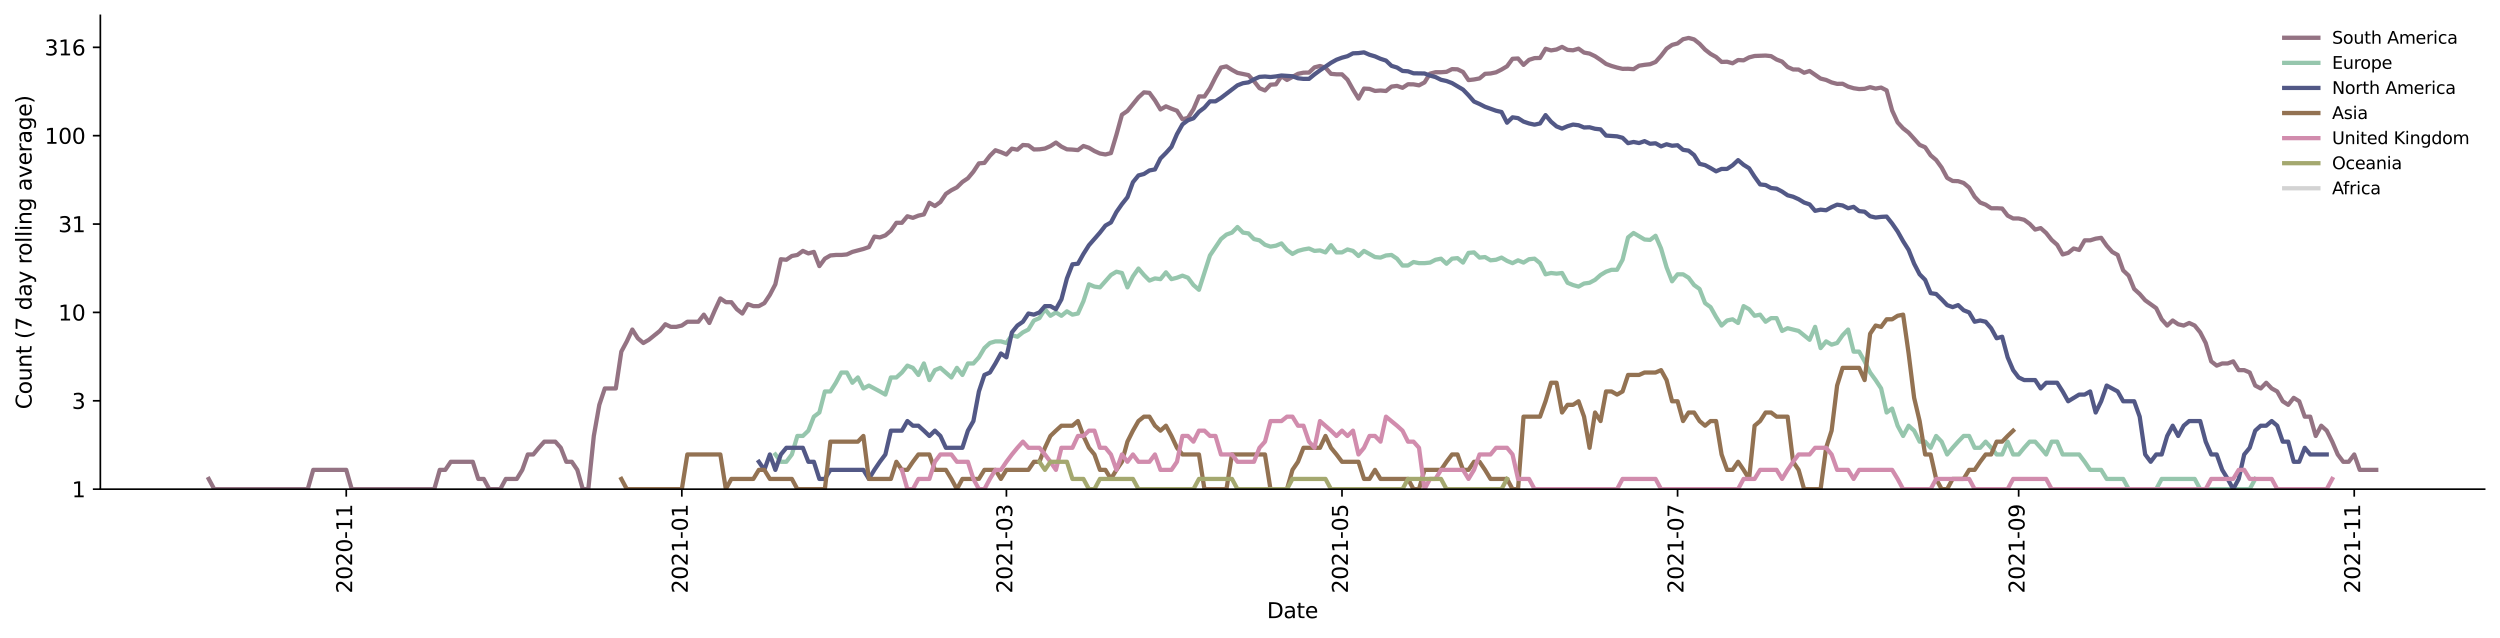 <?xml version="1.0" encoding="utf-8" standalone="no"?>
<!DOCTYPE svg PUBLIC "-//W3C//DTD SVG 1.1//EN"
  "http://www.w3.org/Graphics/SVG/1.1/DTD/svg11.dtd">
<svg height="298.621pt" version="1.1" viewBox="0 0 1170.166 298.621" width="1170.166pt" xmlns="http://www.w3.org/2000/svg" xmlns:xlink="http://www.w3.org/1999/xlink">
 <defs>
  <style type="text/css">*{stroke-linecap:butt;stroke-linejoin:round;}</style>
 </defs>
 <g id="figure_1">
  <g id="patch_1">
   <path d="M 0 298.621 
L 1170.166 298.621 
L 1170.166 0 
L 0 0 
z
" style="fill:#ffffff;"/>
  </g>
  <g id="axes_1">
   <g id="patch_2">
    <path d="M 46.966 228.96 
L 1162.966 228.96 
L 1162.966 7.2 
L 46.966 7.2 
z
" style="fill:#ffffff;"/>
   </g>
   <g id="matplotlib.axis_1">
    <g id="xtick_1">
     <g id="line2d_1">
      <defs>
       <path d="M 0 0 
L 0 3.5 
" id="mdddf927af2" style="stroke:#000000;stroke-width:0.8;"/>
      </defs>
      <g>
       <use style="stroke:#000000;stroke-width:0.8;" x="162.068" xlink:href="#mdddf927af2" y="228.96"/>
      </g>
     </g>
     <g id="text_1">
      <!-- 2020-11 -->
      <g transform="translate(164.827 277.743)rotate(-90)scale(0.1 -0.1)">
       <defs>
        <path d="M 1228 531 
L 3431 531 
L 3431 0 
L 469 0 
L 469 531 
Q 828 903 1448 1529 
Q 2069 2156 2228 2338 
Q 2531 2678 2651 2914 
Q 2772 3150 2772 3378 
Q 2772 3750 2511 3984 
Q 2250 4219 1831 4219 
Q 1534 4219 1204 4116 
Q 875 4013 500 3803 
L 500 4441 
Q 881 4594 1212 4672 
Q 1544 4750 1819 4750 
Q 2544 4750 2975 4387 
Q 3406 4025 3406 3419 
Q 3406 3131 3298 2873 
Q 3191 2616 2906 2266 
Q 2828 2175 2409 1742 
Q 1991 1309 1228 531 
z
" id="DejaVuSans-32" transform="scale(0.016)"/>
        <path d="M 2034 4250 
Q 1547 4250 1301 3770 
Q 1056 3291 1056 2328 
Q 1056 1369 1301 889 
Q 1547 409 2034 409 
Q 2525 409 2770 889 
Q 3016 1369 3016 2328 
Q 3016 3291 2770 3770 
Q 2525 4250 2034 4250 
z
M 2034 4750 
Q 2819 4750 3233 4129 
Q 3647 3509 3647 2328 
Q 3647 1150 3233 529 
Q 2819 -91 2034 -91 
Q 1250 -91 836 529 
Q 422 1150 422 2328 
Q 422 3509 836 4129 
Q 1250 4750 2034 4750 
z
" id="DejaVuSans-30" transform="scale(0.016)"/>
        <path d="M 313 2009 
L 1997 2009 
L 1997 1497 
L 313 1497 
L 313 2009 
z
" id="DejaVuSans-2d" transform="scale(0.016)"/>
        <path d="M 794 531 
L 1825 531 
L 1825 4091 
L 703 3866 
L 703 4441 
L 1819 4666 
L 2450 4666 
L 2450 531 
L 3481 531 
L 3481 0 
L 794 0 
L 794 531 
z
" id="DejaVuSans-31" transform="scale(0.016)"/>
       </defs>
       <use xlink:href="#DejaVuSans-32"/>
       <use x="63.623" xlink:href="#DejaVuSans-30"/>
       <use x="127.246" xlink:href="#DejaVuSans-32"/>
       <use x="190.869" xlink:href="#DejaVuSans-30"/>
       <use x="254.492" xlink:href="#DejaVuSans-2d"/>
       <use x="290.576" xlink:href="#DejaVuSans-31"/>
       <use x="354.199" xlink:href="#DejaVuSans-31"/>
      </g>
     </g>
    </g>
    <g id="xtick_2">
     <g id="line2d_2">
      <g>
       <use style="stroke:#000000;stroke-width:0.8;" x="319.142" xlink:href="#mdddf927af2" y="228.96"/>
      </g>
     </g>
     <g id="text_2">
      <!-- 2021-01 -->
      <g transform="translate(321.901 277.743)rotate(-90)scale(0.1 -0.1)">
       <use xlink:href="#DejaVuSans-32"/>
       <use x="63.623" xlink:href="#DejaVuSans-30"/>
       <use x="127.246" xlink:href="#DejaVuSans-32"/>
       <use x="190.869" xlink:href="#DejaVuSans-31"/>
       <use x="254.492" xlink:href="#DejaVuSans-2d"/>
       <use x="290.576" xlink:href="#DejaVuSans-30"/>
       <use x="354.199" xlink:href="#DejaVuSans-31"/>
      </g>
     </g>
    </g>
    <g id="xtick_3">
     <g id="line2d_3">
      <g>
       <use style="stroke:#000000;stroke-width:0.8;" x="471.066" xlink:href="#mdddf927af2" y="228.96"/>
      </g>
     </g>
     <g id="text_3">
      <!-- 2021-03 -->
      <g transform="translate(473.826 277.743)rotate(-90)scale(0.1 -0.1)">
       <defs>
        <path d="M 2597 2516 
Q 3050 2419 3304 2112 
Q 3559 1806 3559 1356 
Q 3559 666 3084 287 
Q 2609 -91 1734 -91 
Q 1441 -91 1130 -33 
Q 819 25 488 141 
L 488 750 
Q 750 597 1062 519 
Q 1375 441 1716 441 
Q 2309 441 2620 675 
Q 2931 909 2931 1356 
Q 2931 1769 2642 2001 
Q 2353 2234 1838 2234 
L 1294 2234 
L 1294 2753 
L 1863 2753 
Q 2328 2753 2575 2939 
Q 2822 3125 2822 3475 
Q 2822 3834 2567 4026 
Q 2313 4219 1838 4219 
Q 1578 4219 1281 4162 
Q 984 4106 628 3988 
L 628 4550 
Q 988 4650 1302 4700 
Q 1616 4750 1894 4750 
Q 2613 4750 3031 4423 
Q 3450 4097 3450 3541 
Q 3450 3153 3228 2886 
Q 3006 2619 2597 2516 
z
" id="DejaVuSans-33" transform="scale(0.016)"/>
       </defs>
       <use xlink:href="#DejaVuSans-32"/>
       <use x="63.623" xlink:href="#DejaVuSans-30"/>
       <use x="127.246" xlink:href="#DejaVuSans-32"/>
       <use x="190.869" xlink:href="#DejaVuSans-31"/>
       <use x="254.492" xlink:href="#DejaVuSans-2d"/>
       <use x="290.576" xlink:href="#DejaVuSans-30"/>
       <use x="354.199" xlink:href="#DejaVuSans-33"/>
      </g>
     </g>
    </g>
    <g id="xtick_4">
     <g id="line2d_4">
      <g>
       <use style="stroke:#000000;stroke-width:0.8;" x="628.141" xlink:href="#mdddf927af2" y="228.96"/>
      </g>
     </g>
     <g id="text_4">
      <!-- 2021-05 -->
      <g transform="translate(630.9 277.743)rotate(-90)scale(0.1 -0.1)">
       <defs>
        <path d="M 691 4666 
L 3169 4666 
L 3169 4134 
L 1269 4134 
L 1269 2991 
Q 1406 3038 1543 3061 
Q 1681 3084 1819 3084 
Q 2600 3084 3056 2656 
Q 3513 2228 3513 1497 
Q 3513 744 3044 326 
Q 2575 -91 1722 -91 
Q 1428 -91 1123 -41 
Q 819 9 494 109 
L 494 744 
Q 775 591 1075 516 
Q 1375 441 1709 441 
Q 2250 441 2565 725 
Q 2881 1009 2881 1497 
Q 2881 1984 2565 2268 
Q 2250 2553 1709 2553 
Q 1456 2553 1204 2497 
Q 953 2441 691 2322 
L 691 4666 
z
" id="DejaVuSans-35" transform="scale(0.016)"/>
       </defs>
       <use xlink:href="#DejaVuSans-32"/>
       <use x="63.623" xlink:href="#DejaVuSans-30"/>
       <use x="127.246" xlink:href="#DejaVuSans-32"/>
       <use x="190.869" xlink:href="#DejaVuSans-31"/>
       <use x="254.492" xlink:href="#DejaVuSans-2d"/>
       <use x="290.576" xlink:href="#DejaVuSans-30"/>
       <use x="354.199" xlink:href="#DejaVuSans-35"/>
      </g>
     </g>
    </g>
    <g id="xtick_5">
     <g id="line2d_5">
      <g>
       <use style="stroke:#000000;stroke-width:0.8;" x="785.215" xlink:href="#mdddf927af2" y="228.96"/>
      </g>
     </g>
     <g id="text_5">
      <!-- 2021-07 -->
      <g transform="translate(787.974 277.743)rotate(-90)scale(0.1 -0.1)">
       <defs>
        <path d="M 525 4666 
L 3525 4666 
L 3525 4397 
L 1831 0 
L 1172 0 
L 2766 4134 
L 525 4134 
L 525 4666 
z
" id="DejaVuSans-37" transform="scale(0.016)"/>
       </defs>
       <use xlink:href="#DejaVuSans-32"/>
       <use x="63.623" xlink:href="#DejaVuSans-30"/>
       <use x="127.246" xlink:href="#DejaVuSans-32"/>
       <use x="190.869" xlink:href="#DejaVuSans-31"/>
       <use x="254.492" xlink:href="#DejaVuSans-2d"/>
       <use x="290.576" xlink:href="#DejaVuSans-30"/>
       <use x="354.199" xlink:href="#DejaVuSans-37"/>
      </g>
     </g>
    </g>
    <g id="xtick_6">
     <g id="line2d_6">
      <g>
       <use style="stroke:#000000;stroke-width:0.8;" x="944.864" xlink:href="#mdddf927af2" y="228.96"/>
      </g>
     </g>
     <g id="text_6">
      <!-- 2021-09 -->
      <g transform="translate(947.623 277.743)rotate(-90)scale(0.1 -0.1)">
       <defs>
        <path d="M 703 97 
L 703 672 
Q 941 559 1184 500 
Q 1428 441 1663 441 
Q 2288 441 2617 861 
Q 2947 1281 2994 2138 
Q 2813 1869 2534 1725 
Q 2256 1581 1919 1581 
Q 1219 1581 811 2004 
Q 403 2428 403 3163 
Q 403 3881 828 4315 
Q 1253 4750 1959 4750 
Q 2769 4750 3195 4129 
Q 3622 3509 3622 2328 
Q 3622 1225 3098 567 
Q 2575 -91 1691 -91 
Q 1453 -91 1209 -44 
Q 966 3 703 97 
z
M 1959 2075 
Q 2384 2075 2632 2365 
Q 2881 2656 2881 3163 
Q 2881 3666 2632 3958 
Q 2384 4250 1959 4250 
Q 1534 4250 1286 3958 
Q 1038 3666 1038 3163 
Q 1038 2656 1286 2365 
Q 1534 2075 1959 2075 
z
" id="DejaVuSans-39" transform="scale(0.016)"/>
       </defs>
       <use xlink:href="#DejaVuSans-32"/>
       <use x="63.623" xlink:href="#DejaVuSans-30"/>
       <use x="127.246" xlink:href="#DejaVuSans-32"/>
       <use x="190.869" xlink:href="#DejaVuSans-31"/>
       <use x="254.492" xlink:href="#DejaVuSans-2d"/>
       <use x="290.576" xlink:href="#DejaVuSans-30"/>
       <use x="354.199" xlink:href="#DejaVuSans-39"/>
      </g>
     </g>
    </g>
    <g id="xtick_7">
     <g id="line2d_7">
      <g>
       <use style="stroke:#000000;stroke-width:0.8;" x="1101.938" xlink:href="#mdddf927af2" y="228.96"/>
      </g>
     </g>
     <g id="text_7">
      <!-- 2021-11 -->
      <g transform="translate(1104.698 277.743)rotate(-90)scale(0.1 -0.1)">
       <use xlink:href="#DejaVuSans-32"/>
       <use x="63.623" xlink:href="#DejaVuSans-30"/>
       <use x="127.246" xlink:href="#DejaVuSans-32"/>
       <use x="190.869" xlink:href="#DejaVuSans-31"/>
       <use x="254.492" xlink:href="#DejaVuSans-2d"/>
       <use x="290.576" xlink:href="#DejaVuSans-31"/>
       <use x="354.199" xlink:href="#DejaVuSans-31"/>
      </g>
     </g>
    </g>
    <g id="text_8">
     <!-- Date -->
     <g transform="translate(593.015 289.341)scale(0.1 -0.1)">
      <defs>
       <path d="M 1259 4147 
L 1259 519 
L 2022 519 
Q 2988 519 3436 956 
Q 3884 1394 3884 2338 
Q 3884 3275 3436 3711 
Q 2988 4147 2022 4147 
L 1259 4147 
z
M 628 4666 
L 1925 4666 
Q 3281 4666 3915 4102 
Q 4550 3538 4550 2338 
Q 4550 1131 3912 565 
Q 3275 0 1925 0 
L 628 0 
L 628 4666 
z
" id="DejaVuSans-44" transform="scale(0.016)"/>
       <path d="M 2194 1759 
Q 1497 1759 1228 1600 
Q 959 1441 959 1056 
Q 959 750 1161 570 
Q 1363 391 1709 391 
Q 2188 391 2477 730 
Q 2766 1069 2766 1631 
L 2766 1759 
L 2194 1759 
z
M 3341 1997 
L 3341 0 
L 2766 0 
L 2766 531 
Q 2569 213 2275 61 
Q 1981 -91 1556 -91 
Q 1019 -91 701 211 
Q 384 513 384 1019 
Q 384 1609 779 1909 
Q 1175 2209 1959 2209 
L 2766 2209 
L 2766 2266 
Q 2766 2663 2505 2880 
Q 2244 3097 1772 3097 
Q 1472 3097 1187 3025 
Q 903 2953 641 2809 
L 641 3341 
Q 956 3463 1253 3523 
Q 1550 3584 1831 3584 
Q 2591 3584 2966 3190 
Q 3341 2797 3341 1997 
z
" id="DejaVuSans-61" transform="scale(0.016)"/>
       <path d="M 1172 4494 
L 1172 3500 
L 2356 3500 
L 2356 3053 
L 1172 3053 
L 1172 1153 
Q 1172 725 1289 603 
Q 1406 481 1766 481 
L 2356 481 
L 2356 0 
L 1766 0 
Q 1100 0 847 248 
Q 594 497 594 1153 
L 594 3053 
L 172 3053 
L 172 3500 
L 594 3500 
L 594 4494 
L 1172 4494 
z
" id="DejaVuSans-74" transform="scale(0.016)"/>
       <path d="M 3597 1894 
L 3597 1613 
L 953 1613 
Q 991 1019 1311 708 
Q 1631 397 2203 397 
Q 2534 397 2845 478 
Q 3156 559 3463 722 
L 3463 178 
Q 3153 47 2828 -22 
Q 2503 -91 2169 -91 
Q 1331 -91 842 396 
Q 353 884 353 1716 
Q 353 2575 817 3079 
Q 1281 3584 2069 3584 
Q 2775 3584 3186 3129 
Q 3597 2675 3597 1894 
z
M 3022 2063 
Q 3016 2534 2758 2815 
Q 2500 3097 2075 3097 
Q 1594 3097 1305 2825 
Q 1016 2553 972 2059 
L 3022 2063 
z
" id="DejaVuSans-65" transform="scale(0.016)"/>
      </defs>
      <use xlink:href="#DejaVuSans-44"/>
      <use x="77.002" xlink:href="#DejaVuSans-61"/>
      <use x="138.281" xlink:href="#DejaVuSans-74"/>
      <use x="177.49" xlink:href="#DejaVuSans-65"/>
     </g>
    </g>
   </g>
   <g id="matplotlib.axis_2">
    <g id="ytick_1">
     <g id="line2d_8">
      <defs>
       <path d="M 0 0 
L -3.5 0 
" id="mb810018594" style="stroke:#000000;stroke-width:0.8;"/>
      </defs>
      <g>
       <use style="stroke:#000000;stroke-width:0.8;" x="46.966" xlink:href="#mb810018594" y="228.96"/>
      </g>
     </g>
     <g id="text_9">
      <!-- 1 -->
      <g transform="translate(33.603 232.759)scale(0.1 -0.1)">
       <use xlink:href="#DejaVuSans-31"/>
      </g>
     </g>
    </g>
    <g id="ytick_2">
     <g id="line2d_9">
      <g>
       <use style="stroke:#000000;stroke-width:0.8;" x="46.966" xlink:href="#mb810018594" y="187.597"/>
      </g>
     </g>
     <g id="text_10">
      <!-- 3 -->
      <g transform="translate(33.603 191.396)scale(0.1 -0.1)">
       <use xlink:href="#DejaVuSans-33"/>
      </g>
     </g>
    </g>
    <g id="ytick_3">
     <g id="line2d_10">
      <g>
       <use style="stroke:#000000;stroke-width:0.8;" x="46.966" xlink:href="#mb810018594" y="146.234"/>
      </g>
     </g>
     <g id="text_11">
      <!-- 10 -->
      <g transform="translate(27.241 150.034)scale(0.1 -0.1)">
       <use xlink:href="#DejaVuSans-31"/>
       <use x="63.623" xlink:href="#DejaVuSans-30"/>
      </g>
     </g>
    </g>
    <g id="ytick_4">
     <g id="line2d_11">
      <g>
       <use style="stroke:#000000;stroke-width:0.8;" x="46.966" xlink:href="#mb810018594" y="104.871"/>
      </g>
     </g>
     <g id="text_12">
      <!-- 31 -->
      <g transform="translate(27.241 108.671)scale(0.1 -0.1)">
       <use xlink:href="#DejaVuSans-33"/>
       <use x="63.623" xlink:href="#DejaVuSans-31"/>
      </g>
     </g>
    </g>
    <g id="ytick_5">
     <g id="line2d_12">
      <g>
       <use style="stroke:#000000;stroke-width:0.8;" x="46.966" xlink:href="#mb810018594" y="63.509"/>
      </g>
     </g>
     <g id="text_13">
      <!-- 100 -->
      <g transform="translate(20.878 67.308)scale(0.1 -0.1)">
       <use xlink:href="#DejaVuSans-31"/>
       <use x="63.623" xlink:href="#DejaVuSans-30"/>
       <use x="127.246" xlink:href="#DejaVuSans-30"/>
      </g>
     </g>
    </g>
    <g id="ytick_6">
     <g id="line2d_13">
      <g>
       <use style="stroke:#000000;stroke-width:0.8;" x="46.966" xlink:href="#mb810018594" y="22.146"/>
      </g>
     </g>
     <g id="text_14">
      <!-- 316 -->
      <g transform="translate(20.878 25.945)scale(0.1 -0.1)">
       <defs>
        <path d="M 2113 2584 
Q 1688 2584 1439 2293 
Q 1191 2003 1191 1497 
Q 1191 994 1439 701 
Q 1688 409 2113 409 
Q 2538 409 2786 701 
Q 3034 994 3034 1497 
Q 3034 2003 2786 2293 
Q 2538 2584 2113 2584 
z
M 3366 4563 
L 3366 3988 
Q 3128 4100 2886 4159 
Q 2644 4219 2406 4219 
Q 1781 4219 1451 3797 
Q 1122 3375 1075 2522 
Q 1259 2794 1537 2939 
Q 1816 3084 2150 3084 
Q 2853 3084 3261 2657 
Q 3669 2231 3669 1497 
Q 3669 778 3244 343 
Q 2819 -91 2113 -91 
Q 1303 -91 875 529 
Q 447 1150 447 2328 
Q 447 3434 972 4092 
Q 1497 4750 2381 4750 
Q 2619 4750 2861 4703 
Q 3103 4656 3366 4563 
z
" id="DejaVuSans-36" transform="scale(0.016)"/>
       </defs>
       <use xlink:href="#DejaVuSans-33"/>
       <use x="63.623" xlink:href="#DejaVuSans-31"/>
       <use x="127.246" xlink:href="#DejaVuSans-36"/>
      </g>
     </g>
    </g>
    <g id="text_15">
     <!-- Count (7 day rolling average) -->
     <g transform="translate(14.798 191.548)rotate(-90)scale(0.1 -0.1)">
      <defs>
       <path d="M 4122 4306 
L 4122 3641 
Q 3803 3938 3442 4084 
Q 3081 4231 2675 4231 
Q 1875 4231 1450 3742 
Q 1025 3253 1025 2328 
Q 1025 1406 1450 917 
Q 1875 428 2675 428 
Q 3081 428 3442 575 
Q 3803 722 4122 1019 
L 4122 359 
Q 3791 134 3420 21 
Q 3050 -91 2638 -91 
Q 1578 -91 968 557 
Q 359 1206 359 2328 
Q 359 3453 968 4101 
Q 1578 4750 2638 4750 
Q 3056 4750 3426 4639 
Q 3797 4528 4122 4306 
z
" id="DejaVuSans-43" transform="scale(0.016)"/>
       <path d="M 1959 3097 
Q 1497 3097 1228 2736 
Q 959 2375 959 1747 
Q 959 1119 1226 758 
Q 1494 397 1959 397 
Q 2419 397 2687 759 
Q 2956 1122 2956 1747 
Q 2956 2369 2687 2733 
Q 2419 3097 1959 3097 
z
M 1959 3584 
Q 2709 3584 3137 3096 
Q 3566 2609 3566 1747 
Q 3566 888 3137 398 
Q 2709 -91 1959 -91 
Q 1206 -91 779 398 
Q 353 888 353 1747 
Q 353 2609 779 3096 
Q 1206 3584 1959 3584 
z
" id="DejaVuSans-6f" transform="scale(0.016)"/>
       <path d="M 544 1381 
L 544 3500 
L 1119 3500 
L 1119 1403 
Q 1119 906 1312 657 
Q 1506 409 1894 409 
Q 2359 409 2629 706 
Q 2900 1003 2900 1516 
L 2900 3500 
L 3475 3500 
L 3475 0 
L 2900 0 
L 2900 538 
Q 2691 219 2414 64 
Q 2138 -91 1772 -91 
Q 1169 -91 856 284 
Q 544 659 544 1381 
z
M 1991 3584 
L 1991 3584 
z
" id="DejaVuSans-75" transform="scale(0.016)"/>
       <path d="M 3513 2113 
L 3513 0 
L 2938 0 
L 2938 2094 
Q 2938 2591 2744 2837 
Q 2550 3084 2163 3084 
Q 1697 3084 1428 2787 
Q 1159 2491 1159 1978 
L 1159 0 
L 581 0 
L 581 3500 
L 1159 3500 
L 1159 2956 
Q 1366 3272 1645 3428 
Q 1925 3584 2291 3584 
Q 2894 3584 3203 3211 
Q 3513 2838 3513 2113 
z
" id="DejaVuSans-6e" transform="scale(0.016)"/>
       <path id="DejaVuSans-20" transform="scale(0.016)"/>
       <path d="M 1984 4856 
Q 1566 4138 1362 3434 
Q 1159 2731 1159 2009 
Q 1159 1288 1364 580 
Q 1569 -128 1984 -844 
L 1484 -844 
Q 1016 -109 783 600 
Q 550 1309 550 2009 
Q 550 2706 781 3412 
Q 1013 4119 1484 4856 
L 1984 4856 
z
" id="DejaVuSans-28" transform="scale(0.016)"/>
       <path d="M 2906 2969 
L 2906 4863 
L 3481 4863 
L 3481 0 
L 2906 0 
L 2906 525 
Q 2725 213 2448 61 
Q 2172 -91 1784 -91 
Q 1150 -91 751 415 
Q 353 922 353 1747 
Q 353 2572 751 3078 
Q 1150 3584 1784 3584 
Q 2172 3584 2448 3432 
Q 2725 3281 2906 2969 
z
M 947 1747 
Q 947 1113 1208 752 
Q 1469 391 1925 391 
Q 2381 391 2643 752 
Q 2906 1113 2906 1747 
Q 2906 2381 2643 2742 
Q 2381 3103 1925 3103 
Q 1469 3103 1208 2742 
Q 947 2381 947 1747 
z
" id="DejaVuSans-64" transform="scale(0.016)"/>
       <path d="M 2059 -325 
Q 1816 -950 1584 -1140 
Q 1353 -1331 966 -1331 
L 506 -1331 
L 506 -850 
L 844 -850 
Q 1081 -850 1212 -737 
Q 1344 -625 1503 -206 
L 1606 56 
L 191 3500 
L 800 3500 
L 1894 763 
L 2988 3500 
L 3597 3500 
L 2059 -325 
z
" id="DejaVuSans-79" transform="scale(0.016)"/>
       <path d="M 2631 2963 
Q 2534 3019 2420 3045 
Q 2306 3072 2169 3072 
Q 1681 3072 1420 2755 
Q 1159 2438 1159 1844 
L 1159 0 
L 581 0 
L 581 3500 
L 1159 3500 
L 1159 2956 
Q 1341 3275 1631 3429 
Q 1922 3584 2338 3584 
Q 2397 3584 2469 3576 
Q 2541 3569 2628 3553 
L 2631 2963 
z
" id="DejaVuSans-72" transform="scale(0.016)"/>
       <path d="M 603 4863 
L 1178 4863 
L 1178 0 
L 603 0 
L 603 4863 
z
" id="DejaVuSans-6c" transform="scale(0.016)"/>
       <path d="M 603 3500 
L 1178 3500 
L 1178 0 
L 603 0 
L 603 3500 
z
M 603 4863 
L 1178 4863 
L 1178 4134 
L 603 4134 
L 603 4863 
z
" id="DejaVuSans-69" transform="scale(0.016)"/>
       <path d="M 2906 1791 
Q 2906 2416 2648 2759 
Q 2391 3103 1925 3103 
Q 1463 3103 1205 2759 
Q 947 2416 947 1791 
Q 947 1169 1205 825 
Q 1463 481 1925 481 
Q 2391 481 2648 825 
Q 2906 1169 2906 1791 
z
M 3481 434 
Q 3481 -459 3084 -895 
Q 2688 -1331 1869 -1331 
Q 1566 -1331 1297 -1286 
Q 1028 -1241 775 -1147 
L 775 -588 
Q 1028 -725 1275 -790 
Q 1522 -856 1778 -856 
Q 2344 -856 2625 -561 
Q 2906 -266 2906 331 
L 2906 616 
Q 2728 306 2450 153 
Q 2172 0 1784 0 
Q 1141 0 747 490 
Q 353 981 353 1791 
Q 353 2603 747 3093 
Q 1141 3584 1784 3584 
Q 2172 3584 2450 3431 
Q 2728 3278 2906 2969 
L 2906 3500 
L 3481 3500 
L 3481 434 
z
" id="DejaVuSans-67" transform="scale(0.016)"/>
       <path d="M 191 3500 
L 800 3500 
L 1894 563 
L 2988 3500 
L 3597 3500 
L 2284 0 
L 1503 0 
L 191 3500 
z
" id="DejaVuSans-76" transform="scale(0.016)"/>
       <path d="M 513 4856 
L 1013 4856 
Q 1481 4119 1714 3412 
Q 1947 2706 1947 2009 
Q 1947 1309 1714 600 
Q 1481 -109 1013 -844 
L 513 -844 
Q 928 -128 1133 580 
Q 1338 1288 1338 2009 
Q 1338 2731 1133 3434 
Q 928 4138 513 4856 
z
" id="DejaVuSans-29" transform="scale(0.016)"/>
      </defs>
      <use xlink:href="#DejaVuSans-43"/>
      <use x="69.824" xlink:href="#DejaVuSans-6f"/>
      <use x="131.006" xlink:href="#DejaVuSans-75"/>
      <use x="194.385" xlink:href="#DejaVuSans-6e"/>
      <use x="257.764" xlink:href="#DejaVuSans-74"/>
      <use x="296.973" xlink:href="#DejaVuSans-20"/>
      <use x="328.76" xlink:href="#DejaVuSans-28"/>
      <use x="367.773" xlink:href="#DejaVuSans-37"/>
      <use x="431.396" xlink:href="#DejaVuSans-20"/>
      <use x="463.184" xlink:href="#DejaVuSans-64"/>
      <use x="526.66" xlink:href="#DejaVuSans-61"/>
      <use x="587.939" xlink:href="#DejaVuSans-79"/>
      <use x="647.119" xlink:href="#DejaVuSans-20"/>
      <use x="678.906" xlink:href="#DejaVuSans-72"/>
      <use x="717.77" xlink:href="#DejaVuSans-6f"/>
      <use x="778.951" xlink:href="#DejaVuSans-6c"/>
      <use x="806.734" xlink:href="#DejaVuSans-6c"/>
      <use x="834.518" xlink:href="#DejaVuSans-69"/>
      <use x="862.301" xlink:href="#DejaVuSans-6e"/>
      <use x="925.68" xlink:href="#DejaVuSans-67"/>
      <use x="989.156" xlink:href="#DejaVuSans-20"/>
      <use x="1020.943" xlink:href="#DejaVuSans-61"/>
      <use x="1082.223" xlink:href="#DejaVuSans-76"/>
      <use x="1141.402" xlink:href="#DejaVuSans-65"/>
      <use x="1202.926" xlink:href="#DejaVuSans-72"/>
      <use x="1244.039" xlink:href="#DejaVuSans-61"/>
      <use x="1305.318" xlink:href="#DejaVuSans-67"/>
      <use x="1368.795" xlink:href="#DejaVuSans-65"/>
      <use x="1430.318" xlink:href="#DejaVuSans-29"/>
     </g>
    </g>
   </g>
   <g id="line2d_14">
    <path clip-path="url(#p77f46b18b1)" d="M 97.693 224.163 
L 100.268 228.96 
L 144.043 228.96 
L 146.618 219.931 
L 162.068 219.931 
L 164.643 228.96 
L 203.267 228.96 
L 205.842 219.931 
L 208.417 219.931 
L 210.992 216.146 
L 221.292 216.146 
L 223.867 224.163 
L 226.442 224.163 
L 229.017 228.96 
L 234.167 228.96 
L 236.742 224.163 
L 241.892 224.163 
L 244.467 219.931 
L 247.042 212.721 
L 249.617 212.721 
L 252.192 209.595 
L 254.767 206.72 
L 259.917 206.72 
L 262.492 209.595 
L 265.067 216.146 
L 267.642 216.146 
L 270.217 219.931 
L 272.792 228.96 
L 275.367 228.96 
L 277.942 204.057 
L 280.517 189.49 
L 283.092 181.817 
L 288.242 181.817 
L 290.817 164.587 
L 293.392 159.789 
L 295.967 154.251 
L 298.542 158.323 
L 301.117 160.546 
L 303.692 159.049 
L 308.842 154.899 
L 311.417 151.773 
L 313.992 152.991 
L 316.567 152.991 
L 319.142 152.376 
L 321.717 150.594 
L 326.867 150.594 
L 329.442 147.276 
L 332.017 151.179 
L 334.592 145.222 
L 337.167 139.684 
L 339.742 141.437 
L 342.317 141.437 
L 344.892 144.727 
L 347.467 146.751 
L 350.042 142.346 
L 352.617 143.28 
L 355.192 143.28 
L 357.767 141.889 
L 360.342 138.013 
L 362.917 133.062 
L 365.492 121.331 
L 368.067 121.589 
L 370.642 119.824 
L 373.217 119.335 
L 375.792 117.444 
L 378.367 118.614 
L 380.942 117.907 
L 383.517 124.551 
L 386.092 121.076 
L 388.667 119.578 
L 391.242 119.335 
L 393.817 119.335 
L 396.392 119.093 
L 398.967 117.907 
L 404.117 116.534 
L 406.692 115.647 
L 409.267 110.74 
L 411.841 111.124 
L 414.416 110.171 
L 416.991 107.982 
L 419.566 104.285 
L 422.141 104.285 
L 424.716 101.226 
L 427.291 101.967 
L 429.866 100.934 
L 432.441 100.357 
L 435.016 94.921 
L 437.591 96.428 
L 440.166 94.554 
L 442.741 90.744 
L 445.316 89.033 
L 447.891 87.7 
L 450.466 85.174 
L 453.041 83.435 
L 455.616 80.354 
L 458.191 76.47 
L 460.766 76.25 
L 463.341 72.899 
L 465.916 70.327 
L 468.491 71.206 
L 471.066 72.304 
L 473.641 69.59 
L 476.216 70.079 
L 478.791 67.869 
L 481.366 68.043 
L 483.941 69.956 
L 486.516 69.895 
L 489.091 69.529 
L 491.666 68.394 
L 494.241 66.728 
L 496.816 68.63 
L 499.391 69.895 
L 501.966 70.018 
L 504.541 70.265 
L 507.116 68.335 
L 509.691 69.167 
L 512.266 70.701 
L 514.841 71.848 
L 517.416 72.304 
L 519.991 71.654 
L 522.566 63.05 
L 525.141 53.69 
L 527.716 51.937 
L 532.866 45.579 
L 535.441 43.228 
L 538.016 43.462 
L 540.591 46.977 
L 543.166 51.237 
L 545.741 49.772 
L 548.316 50.874 
L 550.891 51.826 
L 553.466 55.822 
L 556.041 55.165 
L 558.616 51.128 
L 561.191 45.115 
L 563.766 45.177 
L 566.341 41.324 
L 568.916 36.199 
L 571.491 31.63 
L 574.066 31.064 
L 576.641 32.703 
L 579.216 34.101 
L 584.366 35.158 
L 586.941 37.97 
L 589.516 41.268 
L 592.091 42.334 
L 594.666 39.647 
L 597.241 39.463 
L 599.816 35.651 
L 602.391 37.419 
L 607.541 34.557 
L 610.116 34.011 
L 612.691 33.966 
L 615.266 31.525 
L 617.841 30.877 
L 620.416 31.694 
L 622.991 34.557 
L 625.566 34.787 
L 628.141 34.787 
L 630.716 37.295 
L 633.29 41.91 
L 635.865 46.145 
L 638.44 41.462 
L 641.015 41.601 
L 643.59 42.563 
L 646.165 42.363 
L 648.74 42.591 
L 651.315 40.53 
L 653.89 40.206 
L 656.465 41.103 
L 659.04 39.436 
L 661.615 39.489 
L 664.19 39.939 
L 666.765 38.58 
L 669.34 34.465 
L 671.915 33.808 
L 674.49 33.808 
L 677.065 33.629 
L 679.64 32.356 
L 682.215 32.442 
L 684.79 33.696 
L 687.365 37.494 
L 689.94 37.197 
L 692.515 36.706 
L 695.09 34.557 
L 697.665 34.397 
L 700.24 33.853 
L 702.815 32.551 
L 705.39 31.022 
L 707.965 27.521 
L 710.54 27.37 
L 713.115 30.364 
L 715.69 28.014 
L 718.265 27.202 
L 720.84 27.127 
L 723.415 22.844 
L 725.99 23.596 
L 728.565 23.176 
L 731.14 21.945 
L 733.715 23.344 
L 736.29 23.546 
L 738.865 22.778 
L 741.44 24.607 
L 744.015 25.08 
L 746.59 26.316 
L 749.165 28.033 
L 751.74 29.918 
L 754.315 30.877 
L 756.89 31.63 
L 759.465 32.227 
L 762.04 32.184 
L 764.615 32.378 
L 767.19 30.753 
L 769.765 30.343 
L 772.34 30.059 
L 774.915 29.002 
L 777.49 26.116 
L 780.065 22.778 
L 782.64 21.021 
L 785.215 20.335 
L 787.79 18.354 
L 790.365 17.76 
L 792.94 18.442 
L 795.515 20.49 
L 798.09 23.226 
L 800.665 25.239 
L 803.24 26.682 
L 805.815 28.983 
L 808.39 28.904 
L 810.965 29.617 
L 813.54 28.091 
L 816.115 28.244 
L 818.69 26.867 
L 821.265 26.207 
L 826.415 26.008 
L 828.99 26.28 
L 831.565 27.862 
L 834.14 28.846 
L 836.715 31.356 
L 839.29 32.507 
L 841.865 32.551 
L 844.44 34.056 
L 847.015 33.229 
L 852.165 36.78 
L 854.74 37.419 
L 857.314 38.58 
L 859.889 39.253 
L 862.464 39.201 
L 865.039 40.53 
L 867.614 41.296 
L 870.189 41.685 
L 872.764 41.573 
L 875.339 40.801 
L 877.914 41.462 
L 880.489 40.993 
L 883.064 42.306 
L 885.639 51.715 
L 888.214 57.302 
L 890.789 60.084 
L 893.364 62.1 
L 898.514 67.811 
L 901.089 68.927 
L 903.664 72.699 
L 906.239 74.886 
L 908.814 78.437 
L 911.389 83.257 
L 913.964 84.708 
L 916.539 84.801 
L 919.114 85.647 
L 921.689 87.801 
L 924.264 92.083 
L 926.839 94.798 
L 929.414 95.793 
L 931.989 97.47 
L 934.564 97.47 
L 937.139 97.602 
L 939.714 100.934 
L 942.289 102.267 
L 944.864 102.267 
L 947.439 102.876 
L 950.014 104.768 
L 952.589 107.455 
L 955.164 106.764 
L 957.739 109.06 
L 960.314 112.302 
L 962.889 114.568 
L 965.464 119.093 
L 968.039 118.377 
L 970.614 116.31 
L 973.189 116.986 
L 975.764 112.502 
L 978.339 112.502 
L 980.914 111.708 
L 983.489 111.318 
L 986.064 114.996 
L 988.639 117.907 
L 991.214 119.335 
L 993.789 126.571 
L 996.364 129.029 
L 998.939 135.263 
L 1001.514 137.607 
L 1004.089 140.55 
L 1009.239 144.238 
L 1011.814 149.454 
L 1014.389 152.376 
L 1016.964 150.02 
L 1019.539 151.773 
L 1022.114 152.376 
L 1024.689 151.179 
L 1027.264 152.376 
L 1029.839 155.558 
L 1032.414 160.546 
L 1034.989 169.141 
L 1037.564 171.137 
L 1040.139 170.125 
L 1042.714 170.125 
L 1045.289 169.141 
L 1047.864 173.251 
L 1050.439 173.251 
L 1053.014 174.357 
L 1055.589 180.461 
L 1058.164 181.817 
L 1060.739 179.154 
L 1063.314 181.817 
L 1065.889 183.226 
L 1068.464 187.818 
L 1071.039 189.49 
L 1073.614 186.221 
L 1076.189 187.818 
L 1078.764 195.028 
L 1081.338 195.028 
L 1083.913 204.057 
L 1086.488 199.26 
L 1089.063 201.578 
L 1091.638 206.72 
L 1094.213 212.721 
L 1096.788 216.146 
L 1099.363 216.146 
L 1101.938 212.721 
L 1104.513 219.931 
L 1112.238 219.931 
L 1112.238 219.931 
" style="fill:none;stroke:#947383;stroke-linecap:square;stroke-width:2;"/>
   </g>
   <g id="line2d_15">
    <path clip-path="url(#p77f46b18b1)" d="M 362.917 212.721 
L 365.492 216.146 
L 368.067 216.146 
L 370.642 212.721 
L 373.217 204.057 
L 375.792 204.057 
L 378.367 201.578 
L 380.942 195.028 
L 383.517 193.086 
L 386.092 183.226 
L 388.667 183.226 
L 391.242 179.154 
L 393.817 174.357 
L 396.392 174.357 
L 398.967 179.154 
L 401.542 176.675 
L 404.117 181.817 
L 406.692 180.461 
L 411.841 183.226 
L 414.416 184.692 
L 416.991 176.675 
L 419.566 176.675 
L 422.141 174.357 
L 424.716 171.137 
L 427.291 172.179 
L 429.866 175.497 
L 432.441 170.125 
L 435.016 177.893 
L 437.591 173.251 
L 440.166 172.179 
L 445.316 176.675 
L 447.891 172.179 
L 450.466 175.497 
L 453.041 170.125 
L 455.616 170.125 
L 458.191 167.249 
L 460.766 162.916 
L 463.341 160.546 
L 465.916 159.789 
L 468.491 159.789 
L 471.066 160.546 
L 473.641 156.914 
L 476.216 157.611 
L 478.791 155.558 
L 481.366 154.251 
L 483.941 150.02 
L 486.516 148.897 
L 489.091 144.727 
L 491.666 147.808 
L 494.241 146.234 
L 496.816 147.808 
L 499.391 145.725 
L 501.966 147.276 
L 504.541 146.751 
L 507.116 140.991 
L 509.691 133.062 
L 512.266 134.146 
L 514.841 134.514 
L 519.991 128.712 
L 522.566 127.17 
L 525.141 127.779 
L 527.716 134.514 
L 530.291 129.348 
L 532.866 125.692 
L 535.441 128.712 
L 538.016 131.326 
L 540.591 130.324 
L 543.166 130.655 
L 545.741 127.473 
L 548.316 130.655 
L 550.891 129.996 
L 553.466 129.029 
L 556.041 129.996 
L 558.616 133.42 
L 561.191 135.643 
L 566.341 119.578 
L 571.491 111.905 
L 574.066 109.797 
L 576.641 108.878 
L 579.216 106.254 
L 581.791 108.878 
L 584.366 109.243 
L 586.941 111.905 
L 589.516 112.502 
L 592.091 114.568 
L 594.666 115.428 
L 597.241 114.996 
L 599.816 113.936 
L 602.391 116.986 
L 604.966 118.853 
L 607.541 117.444 
L 610.116 116.759 
L 612.691 116.31 
L 615.266 117.444 
L 617.841 117.214 
L 620.416 118.141 
L 622.991 114.781 
L 625.566 118.141 
L 628.141 118.141 
L 630.716 116.759 
L 633.29 117.444 
L 635.865 119.824 
L 638.44 117.444 
L 643.59 120.319 
L 646.165 120.57 
L 648.74 119.578 
L 651.315 119.335 
L 653.89 121.076 
L 656.465 124.271 
L 659.04 124.271 
L 661.615 122.638 
L 664.19 123.174 
L 666.765 123.174 
L 669.34 122.905 
L 671.915 121.589 
L 674.49 121.076 
L 677.065 123.445 
L 679.64 121.076 
L 682.215 120.822 
L 684.79 122.905 
L 687.365 118.377 
L 689.94 118.141 
L 692.515 120.57 
L 695.09 120.319 
L 697.665 121.848 
L 700.24 121.589 
L 702.815 120.57 
L 705.39 122.11 
L 707.965 123.174 
L 710.54 121.848 
L 713.115 122.905 
L 715.69 121.331 
L 718.265 121.076 
L 720.84 123.174 
L 723.415 128.399 
L 725.99 127.779 
L 728.565 128.088 
L 731.14 127.779 
L 733.715 132.358 
L 736.29 133.42 
L 738.865 134.146 
L 741.44 132.708 
L 744.015 132.358 
L 746.59 130.989 
L 749.165 128.712 
L 751.74 127.17 
L 754.315 126.276 
L 756.89 126.276 
L 759.465 121.589 
L 762.04 111.124 
L 764.615 109.06 
L 769.765 112.103 
L 772.34 112.302 
L 774.915 110.36 
L 777.49 116.31 
L 780.065 125.117 
L 782.64 131.667 
L 785.215 128.399 
L 787.79 128.399 
L 790.365 129.996 
L 792.94 133.42 
L 795.515 135.263 
L 798.09 141.889 
L 800.665 143.756 
L 803.24 148.348 
L 805.815 152.376 
L 808.39 150.02 
L 810.965 149.454 
L 813.54 151.179 
L 816.115 143.28 
L 818.69 144.727 
L 821.265 147.808 
L 823.84 147.276 
L 826.415 150.594 
L 828.99 148.897 
L 831.565 148.897 
L 834.14 154.899 
L 836.715 153.615 
L 841.865 154.899 
L 847.015 159.049 
L 849.59 152.991 
L 852.165 162.916 
L 854.74 159.789 
L 857.314 161.319 
L 859.889 160.546 
L 862.464 156.914 
L 865.039 154.251 
L 867.614 164.587 
L 870.189 164.587 
L 872.764 169.141 
L 875.339 174.357 
L 877.914 177.893 
L 880.489 181.817 
L 883.064 193.086 
L 885.639 191.243 
L 888.214 199.26 
L 890.789 204.057 
L 893.364 199.26 
L 895.939 201.578 
L 898.514 206.72 
L 901.089 206.72 
L 903.664 209.595 
L 906.239 204.057 
L 908.814 206.72 
L 911.389 212.721 
L 913.964 209.595 
L 916.539 206.72 
L 919.114 204.057 
L 921.689 204.057 
L 924.264 209.595 
L 926.839 209.595 
L 929.414 206.72 
L 931.989 209.595 
L 934.564 212.721 
L 937.139 212.721 
L 939.714 206.72 
L 942.289 212.721 
L 944.864 212.721 
L 947.439 209.595 
L 950.014 206.72 
L 952.589 206.72 
L 955.164 209.595 
L 957.739 212.721 
L 960.314 206.72 
L 962.889 206.72 
L 965.464 212.721 
L 973.189 212.721 
L 975.764 216.146 
L 978.339 219.931 
L 983.489 219.931 
L 986.064 224.163 
L 993.789 224.163 
L 996.364 228.96 
L 1009.239 228.96 
L 1011.814 224.163 
L 1027.264 224.163 
L 1029.839 228.96 
L 1053.014 228.96 
L 1055.589 224.163 
L 1055.589 224.163 
" style="fill:none;stroke:#96c6ad;stroke-linecap:square;stroke-width:2;"/>
   </g>
   <g id="line2d_16">
    <path clip-path="url(#p77f46b18b1)" d="M 355.192 216.146 
L 357.767 219.931 
L 360.342 212.721 
L 362.917 219.931 
L 365.492 212.721 
L 368.067 209.595 
L 375.792 209.595 
L 378.367 216.146 
L 380.942 216.146 
L 383.517 224.163 
L 386.092 224.163 
L 388.667 219.931 
L 404.117 219.931 
L 406.692 224.163 
L 409.267 219.931 
L 411.841 216.146 
L 414.416 212.721 
L 416.991 201.578 
L 422.141 201.578 
L 424.716 197.082 
L 427.291 199.26 
L 429.866 199.26 
L 432.441 201.578 
L 435.016 204.057 
L 437.591 201.578 
L 440.166 204.057 
L 442.741 209.595 
L 450.466 209.595 
L 453.041 201.578 
L 455.616 197.082 
L 458.191 183.226 
L 460.766 175.497 
L 463.341 174.357 
L 465.916 170.125 
L 468.491 165.453 
L 471.066 167.249 
L 473.641 155.558 
L 476.216 152.376 
L 478.791 150.594 
L 481.366 146.751 
L 483.941 147.276 
L 486.516 146.234 
L 489.091 143.28 
L 491.666 143.28 
L 494.241 144.727 
L 496.816 140.114 
L 499.391 130.324 
L 501.966 123.719 
L 504.541 123.445 
L 507.116 118.853 
L 509.691 114.781 
L 514.841 108.878 
L 517.416 105.586 
L 519.991 104.126 
L 522.566 99.229 
L 525.141 95.541 
L 527.716 92.311 
L 530.291 85.268 
L 532.866 82.119 
L 535.441 81.436 
L 538.016 79.784 
L 540.591 79.303 
L 543.166 74.188 
L 545.741 71.59 
L 548.316 68.749 
L 550.891 62.797 
L 553.466 58.221 
L 556.041 56.28 
L 558.616 55.369 
L 561.191 52.348 
L 563.766 50.372 
L 566.341 47.434 
L 568.916 47.434 
L 571.491 45.83 
L 579.216 39.939 
L 581.791 38.941 
L 584.366 38.554 
L 586.941 37.147 
L 589.516 35.984 
L 592.091 35.817 
L 594.666 36.055 
L 597.241 35.769 
L 599.816 35.345 
L 604.966 35.698 
L 607.541 36.633 
L 610.116 36.926 
L 612.691 36.926 
L 615.266 34.81 
L 617.841 32.921 
L 622.991 29.397 
L 625.566 27.957 
L 628.141 26.997 
L 630.716 26.298 
L 633.29 24.957 
L 635.865 24.852 
L 638.44 24.503 
L 641.015 25.63 
L 643.59 26.389 
L 646.165 27.521 
L 648.74 28.36 
L 651.315 30.815 
L 653.89 31.609 
L 656.465 33.207 
L 659.04 33.384 
L 661.615 34.306 
L 666.765 34.397 
L 669.34 35.369 
L 671.915 36.079 
L 674.49 37.345 
L 677.065 37.919 
L 679.64 38.889 
L 684.79 41.938 
L 687.365 44.596 
L 689.94 47.532 
L 692.515 48.669 
L 695.09 49.983 
L 700.24 51.826 
L 702.815 52.424 
L 705.39 57.432 
L 707.965 54.921 
L 710.54 55.287 
L 713.115 56.916 
L 715.69 57.78 
L 718.265 58.354 
L 720.84 57.78 
L 723.415 53.886 
L 725.99 56.958 
L 728.565 59.163 
L 731.14 60.178 
L 733.715 59.072 
L 736.29 58.309 
L 738.865 58.621 
L 741.44 59.667 
L 744.015 59.575 
L 746.59 60.271 
L 749.165 60.554 
L 751.74 63.457 
L 756.89 63.818 
L 759.465 64.497 
L 762.04 67.01 
L 764.615 66.449 
L 767.19 66.953 
L 769.765 66.061 
L 772.34 67.294 
L 774.915 67.067 
L 777.49 68.512 
L 780.065 67.523 
L 782.64 68.218 
L 785.215 67.985 
L 787.79 70.141 
L 790.365 70.513 
L 792.94 72.567 
L 795.515 76.691 
L 798.09 77.289 
L 800.665 78.671 
L 803.24 80.19 
L 805.815 79.065 
L 808.39 79.065 
L 810.965 77.364 
L 813.54 74.956 
L 816.115 77.139 
L 818.69 78.749 
L 821.265 82.727 
L 823.84 86.318 
L 826.415 86.61 
L 828.99 88.003 
L 831.565 88.309 
L 834.14 89.665 
L 836.715 91.407 
L 839.29 92.083 
L 841.865 93.238 
L 844.44 94.798 
L 847.015 95.667 
L 849.59 98.679 
L 852.165 98.136 
L 854.74 98.407 
L 857.314 96.945 
L 859.889 95.793 
L 862.464 96.173 
L 865.039 97.47 
L 867.614 96.815 
L 870.189 98.816 
L 872.764 99.091 
L 875.339 101.226 
L 877.914 101.817 
L 880.489 101.52 
L 883.064 101.373 
L 885.639 104.606 
L 888.214 108.338 
L 890.789 112.906 
L 893.364 116.986 
L 895.939 123.445 
L 898.514 128.399 
L 901.089 130.989 
L 903.664 137.205 
L 906.239 137.607 
L 908.814 140.114 
L 911.389 142.81 
L 913.964 143.756 
L 916.539 142.81 
L 919.114 145.222 
L 921.689 146.234 
L 924.264 150.594 
L 926.839 150.02 
L 929.414 150.594 
L 931.989 153.615 
L 934.564 158.323 
L 937.139 157.611 
L 939.714 167.249 
L 942.289 173.251 
L 944.864 176.675 
L 947.439 177.893 
L 952.589 177.893 
L 955.164 181.817 
L 957.739 179.154 
L 962.889 179.154 
L 965.464 183.226 
L 968.039 187.818 
L 973.189 184.692 
L 975.764 184.692 
L 978.339 183.226 
L 980.914 193.086 
L 983.489 187.818 
L 986.064 180.461 
L 991.214 183.226 
L 993.789 187.818 
L 998.939 187.818 
L 1001.514 195.028 
L 1004.089 212.721 
L 1006.664 216.146 
L 1009.239 212.721 
L 1011.814 212.721 
L 1014.389 204.057 
L 1016.964 199.26 
L 1019.539 204.057 
L 1022.114 199.26 
L 1024.689 197.082 
L 1029.839 197.082 
L 1032.414 206.72 
L 1034.989 212.721 
L 1037.564 212.721 
L 1040.139 219.931 
L 1042.714 224.163 
L 1045.289 228.96 
L 1047.864 224.163 
L 1050.439 212.721 
L 1053.014 209.595 
L 1055.589 201.578 
L 1058.164 199.26 
L 1060.739 199.26 
L 1063.314 197.082 
L 1065.889 199.26 
L 1068.464 206.72 
L 1071.039 206.72 
L 1073.614 216.146 
L 1076.189 216.146 
L 1078.764 209.595 
L 1081.338 212.721 
L 1089.063 212.721 
L 1089.063 212.721 
" style="fill:none;stroke:#525886;stroke-linecap:square;stroke-width:2;"/>
   </g>
   <g id="line2d_17">
    <path clip-path="url(#p77f46b18b1)" d="M 290.817 224.163 
L 293.392 228.96 
L 319.142 228.96 
L 321.717 212.721 
L 337.167 212.721 
L 339.742 228.96 
L 342.317 224.163 
L 352.617 224.163 
L 355.192 219.931 
L 357.767 219.931 
L 360.342 224.163 
L 370.642 224.163 
L 373.217 228.96 
L 386.092 228.96 
L 388.667 206.72 
L 401.542 206.72 
L 404.117 204.057 
L 406.692 224.163 
L 416.991 224.163 
L 419.566 216.146 
L 422.141 219.931 
L 424.716 219.931 
L 427.291 216.146 
L 429.866 212.721 
L 435.016 212.721 
L 437.591 219.931 
L 442.741 219.931 
L 445.316 224.163 
L 447.891 228.96 
L 450.466 224.163 
L 458.191 224.163 
L 460.766 219.931 
L 465.916 219.931 
L 468.491 224.163 
L 471.066 219.931 
L 481.366 219.931 
L 483.941 216.146 
L 486.516 216.146 
L 489.091 209.595 
L 491.666 204.057 
L 494.241 201.578 
L 496.816 199.26 
L 501.966 199.26 
L 504.541 197.082 
L 507.116 204.057 
L 509.691 209.595 
L 512.266 212.721 
L 514.841 219.931 
L 517.416 219.931 
L 519.991 224.163 
L 522.566 219.931 
L 525.141 216.146 
L 527.716 206.72 
L 530.291 201.578 
L 532.866 197.082 
L 535.441 195.028 
L 538.016 195.028 
L 540.591 199.26 
L 543.166 201.578 
L 545.741 199.26 
L 548.316 204.057 
L 550.891 209.595 
L 553.466 212.721 
L 561.191 212.721 
L 563.766 228.96 
L 574.066 228.96 
L 576.641 212.721 
L 592.091 212.721 
L 594.666 228.96 
L 602.391 228.96 
L 604.966 219.931 
L 607.541 216.146 
L 610.116 209.595 
L 617.841 209.595 
L 620.416 204.057 
L 622.991 209.595 
L 625.566 212.721 
L 628.141 216.146 
L 635.865 216.146 
L 638.44 224.163 
L 641.015 224.163 
L 643.59 219.931 
L 646.165 224.163 
L 659.04 224.163 
L 661.615 228.96 
L 664.19 228.96 
L 666.765 219.931 
L 674.49 219.931 
L 677.065 216.146 
L 679.64 212.721 
L 682.215 212.721 
L 684.79 219.931 
L 687.365 219.931 
L 689.94 216.146 
L 692.515 216.146 
L 695.09 219.931 
L 697.665 224.163 
L 705.39 224.163 
L 707.965 228.96 
L 710.54 228.96 
L 713.115 195.028 
L 720.84 195.028 
L 723.415 187.818 
L 725.99 179.154 
L 728.565 179.154 
L 731.14 193.086 
L 733.715 189.49 
L 736.29 189.49 
L 738.865 187.818 
L 741.44 195.028 
L 744.015 209.595 
L 746.59 193.086 
L 749.165 197.082 
L 751.74 183.226 
L 754.315 183.226 
L 756.89 184.692 
L 759.465 183.226 
L 762.04 175.497 
L 767.19 175.497 
L 769.765 174.357 
L 774.915 174.357 
L 777.49 173.251 
L 780.065 177.893 
L 782.64 187.818 
L 785.215 187.818 
L 787.79 197.082 
L 790.365 193.086 
L 792.94 193.086 
L 795.515 197.082 
L 798.09 199.26 
L 800.665 197.082 
L 803.24 197.082 
L 805.815 212.721 
L 808.39 219.931 
L 810.965 219.931 
L 813.54 216.146 
L 816.115 219.931 
L 818.69 224.163 
L 821.265 199.26 
L 823.84 197.082 
L 826.415 193.086 
L 828.99 193.086 
L 831.565 195.028 
L 836.715 195.028 
L 839.29 216.146 
L 841.865 219.931 
L 844.44 228.96 
L 852.165 228.96 
L 854.74 209.595 
L 857.314 201.578 
L 859.889 180.461 
L 862.464 172.179 
L 870.189 172.179 
L 872.764 177.893 
L 875.339 156.229 
L 877.914 152.376 
L 880.489 152.991 
L 883.064 149.454 
L 885.639 149.454 
L 888.214 147.808 
L 890.789 147.276 
L 893.364 165.453 
L 895.939 186.221 
L 898.514 197.082 
L 901.089 212.721 
L 903.664 212.721 
L 906.239 224.163 
L 908.814 228.96 
L 911.389 228.96 
L 913.964 224.163 
L 919.114 224.163 
L 921.689 219.931 
L 924.264 219.931 
L 926.839 216.146 
L 929.414 212.721 
L 931.989 212.721 
L 934.564 206.72 
L 937.139 206.72 
L 939.714 204.057 
L 942.289 201.578 
L 942.289 201.578 
" style="fill:none;stroke:#937252;stroke-linecap:square;stroke-width:2;"/>
   </g>
   <g id="line2d_18">
    <path clip-path="url(#p77f46b18b1)" d="M 422.141 219.931 
L 424.716 228.96 
L 427.291 228.96 
L 429.866 224.163 
L 435.016 224.163 
L 437.591 216.146 
L 440.166 212.721 
L 445.316 212.721 
L 447.891 216.146 
L 453.041 216.146 
L 455.616 224.163 
L 458.191 228.96 
L 460.766 228.96 
L 463.341 224.163 
L 465.916 219.931 
L 468.491 219.931 
L 471.066 216.146 
L 473.641 212.721 
L 476.216 209.595 
L 478.791 206.72 
L 481.366 209.595 
L 486.516 209.595 
L 489.091 212.721 
L 491.666 216.146 
L 494.241 219.931 
L 496.816 209.595 
L 501.966 209.595 
L 504.541 204.057 
L 507.116 204.057 
L 509.691 201.578 
L 512.266 201.578 
L 514.841 209.595 
L 517.416 209.595 
L 519.991 212.721 
L 522.566 219.931 
L 525.141 212.721 
L 527.716 216.146 
L 530.291 212.721 
L 532.866 216.146 
L 538.016 216.146 
L 540.591 212.721 
L 543.166 219.931 
L 548.316 219.931 
L 550.891 216.146 
L 553.466 204.057 
L 556.041 204.057 
L 558.616 206.72 
L 561.191 201.578 
L 563.766 201.578 
L 566.341 204.057 
L 568.916 204.057 
L 571.491 212.721 
L 576.641 212.721 
L 579.216 216.146 
L 586.941 216.146 
L 589.516 209.595 
L 592.091 206.72 
L 594.666 197.082 
L 599.816 197.082 
L 602.391 195.028 
L 604.966 195.028 
L 607.541 199.26 
L 610.116 199.26 
L 612.691 206.72 
L 615.266 209.595 
L 617.841 197.082 
L 622.991 201.578 
L 625.566 204.057 
L 628.141 201.578 
L 630.716 204.057 
L 633.29 201.578 
L 635.865 212.721 
L 638.44 209.595 
L 641.015 204.057 
L 643.59 204.057 
L 646.165 206.72 
L 648.74 195.028 
L 653.89 199.26 
L 656.465 201.578 
L 659.04 206.72 
L 661.615 206.72 
L 664.19 209.595 
L 666.765 228.96 
L 669.34 224.163 
L 671.915 224.163 
L 674.49 219.931 
L 684.79 219.931 
L 687.365 224.163 
L 689.94 219.931 
L 692.515 212.721 
L 697.665 212.721 
L 700.24 209.595 
L 705.39 209.595 
L 707.965 212.721 
L 710.54 224.163 
L 715.69 224.163 
L 718.265 228.96 
L 756.89 228.96 
L 759.465 224.163 
L 774.915 224.163 
L 777.49 228.96 
L 813.54 228.96 
L 816.115 224.163 
L 821.265 224.163 
L 823.84 219.931 
L 831.565 219.931 
L 834.14 224.163 
L 836.715 219.931 
L 839.29 216.146 
L 841.865 212.721 
L 847.015 212.721 
L 849.59 209.595 
L 854.74 209.595 
L 857.314 212.721 
L 859.889 219.931 
L 865.039 219.931 
L 867.614 224.163 
L 870.189 219.931 
L 885.639 219.931 
L 888.214 224.163 
L 890.789 228.96 
L 903.664 228.96 
L 906.239 224.163 
L 921.689 224.163 
L 924.264 228.96 
L 939.714 228.96 
L 942.289 224.163 
L 957.739 224.163 
L 960.314 228.96 
L 1032.414 228.96 
L 1034.989 224.163 
L 1045.289 224.163 
L 1047.864 219.931 
L 1050.439 219.931 
L 1053.014 224.163 
L 1063.314 224.163 
L 1065.889 228.96 
L 1089.063 228.96 
L 1091.638 224.163 
L 1091.638 224.163 
" style="fill:none;stroke:#d18cad;stroke-linecap:square;stroke-width:2;"/>
   </g>
   <g id="line2d_19">
    <path clip-path="url(#p77f46b18b1)" d="M 486.516 216.146 
L 489.091 219.931 
L 491.666 216.146 
L 494.241 216.146 
L 496.816 216.146 
L 499.391 216.146 
L 501.966 224.163 
L 504.541 224.163 
L 507.116 224.163 
L 509.691 228.96 
L 512.266 228.96 
L 514.841 224.163 
L 517.416 224.163 
L 519.991 224.163 
L 522.566 224.163 
L 525.141 224.163 
L 527.716 224.163 
L 530.291 224.163 
L 532.866 228.96 
L 535.441 228.96 
L 538.016 228.96 
L 540.591 228.96 
L 543.166 228.96 
L 545.741 228.96 
L 548.316 228.96 
L 550.891 228.96 
L 553.466 228.96 
L 556.041 228.96 
L 558.616 228.96 
L 561.191 224.163 
L 563.766 224.163 
L 566.341 224.163 
L 568.916 224.163 
L 571.491 224.163 
L 574.066 224.163 
L 576.641 224.163 
L 579.216 228.96 
L 581.791 228.96 
L 584.366 228.96 
L 586.941 228.96 
L 589.516 228.96 
L 592.091 228.96 
L 594.666 228.96 
L 597.241 228.96 
L 599.816 228.96 
L 602.391 228.96 
L 604.966 224.163 
L 607.541 224.163 
L 610.116 224.163 
L 612.691 224.163 
L 615.266 224.163 
L 617.841 224.163 
L 620.416 224.163 
L 622.991 228.96 
L 625.566 228.96 
L 628.141 228.96 
L 630.716 228.96 
L 633.29 228.96 
L 635.865 228.96 
L 638.44 228.96 
L 641.015 228.96 
L 643.59 228.96 
L 646.165 228.96 
L 648.74 228.96 
L 651.315 228.96 
L 653.89 228.96 
L 656.465 228.96 
L 659.04 224.163 
L 661.615 224.163 
L 664.19 224.163 
L 666.765 224.163 
L 669.34 224.163 
L 671.915 224.163 
L 674.49 224.163 
L 677.065 228.96 
L 679.64 228.96 
L 682.215 228.96 
L 684.79 228.96 
L 687.365 228.96 
L 689.94 228.96 
L 692.515 228.96 
L 695.09 228.96 
L 697.665 228.96 
L 700.24 228.96 
L 702.815 228.96 
L 705.39 224.163 
" style="fill:none;stroke:#a4a86f;stroke-linecap:square;stroke-width:2;"/>
   </g>
   <g id="line2d_20">
    <path clip-path="url(#p77f46b18b1)" style="fill:none;stroke:#d3d3d3;stroke-linecap:square;stroke-width:2;"/>
   </g>
   <g id="patch_3">
    <path d="M 46.966 228.96 
L 46.966 7.2 
" style="fill:none;stroke:#000000;stroke-linecap:square;stroke-linejoin:miter;stroke-width:0.8;"/>
   </g>
   <g id="patch_4">
    <path d="M 46.966 228.96 
L 1162.966 228.96 
" style="fill:none;stroke:#000000;stroke-linecap:square;stroke-linejoin:miter;stroke-width:0.8;"/>
   </g>
   <g id="legend_1">
    <g id="line2d_21">
     <path d="M 1069.154 17.679 
L 1085.154 17.679 
" style="fill:none;stroke:#947383;stroke-linecap:square;stroke-width:2;"/>
    </g>
    <g id="line2d_22"/>
    <g id="text_16">
     <!-- South America -->
     <g transform="translate(1091.554 20.479)scale(0.08 -0.08)">
      <defs>
       <path d="M 3425 4513 
L 3425 3897 
Q 3066 4069 2747 4153 
Q 2428 4238 2131 4238 
Q 1616 4238 1336 4038 
Q 1056 3838 1056 3469 
Q 1056 3159 1242 3001 
Q 1428 2844 1947 2747 
L 2328 2669 
Q 3034 2534 3370 2195 
Q 3706 1856 3706 1288 
Q 3706 609 3251 259 
Q 2797 -91 1919 -91 
Q 1588 -91 1214 -16 
Q 841 59 441 206 
L 441 856 
Q 825 641 1194 531 
Q 1563 422 1919 422 
Q 2459 422 2753 634 
Q 3047 847 3047 1241 
Q 3047 1584 2836 1778 
Q 2625 1972 2144 2069 
L 1759 2144 
Q 1053 2284 737 2584 
Q 422 2884 422 3419 
Q 422 4038 858 4394 
Q 1294 4750 2059 4750 
Q 2388 4750 2728 4690 
Q 3069 4631 3425 4513 
z
" id="DejaVuSans-53" transform="scale(0.016)"/>
       <path d="M 3513 2113 
L 3513 0 
L 2938 0 
L 2938 2094 
Q 2938 2591 2744 2837 
Q 2550 3084 2163 3084 
Q 1697 3084 1428 2787 
Q 1159 2491 1159 1978 
L 1159 0 
L 581 0 
L 581 4863 
L 1159 4863 
L 1159 2956 
Q 1366 3272 1645 3428 
Q 1925 3584 2291 3584 
Q 2894 3584 3203 3211 
Q 3513 2838 3513 2113 
z
" id="DejaVuSans-68" transform="scale(0.016)"/>
       <path d="M 2188 4044 
L 1331 1722 
L 3047 1722 
L 2188 4044 
z
M 1831 4666 
L 2547 4666 
L 4325 0 
L 3669 0 
L 3244 1197 
L 1141 1197 
L 716 0 
L 50 0 
L 1831 4666 
z
" id="DejaVuSans-41" transform="scale(0.016)"/>
       <path d="M 3328 2828 
Q 3544 3216 3844 3400 
Q 4144 3584 4550 3584 
Q 5097 3584 5394 3201 
Q 5691 2819 5691 2113 
L 5691 0 
L 5113 0 
L 5113 2094 
Q 5113 2597 4934 2840 
Q 4756 3084 4391 3084 
Q 3944 3084 3684 2787 
Q 3425 2491 3425 1978 
L 3425 0 
L 2847 0 
L 2847 2094 
Q 2847 2600 2669 2842 
Q 2491 3084 2119 3084 
Q 1678 3084 1418 2786 
Q 1159 2488 1159 1978 
L 1159 0 
L 581 0 
L 581 3500 
L 1159 3500 
L 1159 2956 
Q 1356 3278 1631 3431 
Q 1906 3584 2284 3584 
Q 2666 3584 2933 3390 
Q 3200 3197 3328 2828 
z
" id="DejaVuSans-6d" transform="scale(0.016)"/>
       <path d="M 3122 3366 
L 3122 2828 
Q 2878 2963 2633 3030 
Q 2388 3097 2138 3097 
Q 1578 3097 1268 2742 
Q 959 2388 959 1747 
Q 959 1106 1268 751 
Q 1578 397 2138 397 
Q 2388 397 2633 464 
Q 2878 531 3122 666 
L 3122 134 
Q 2881 22 2623 -34 
Q 2366 -91 2075 -91 
Q 1284 -91 818 406 
Q 353 903 353 1747 
Q 353 2603 823 3093 
Q 1294 3584 2113 3584 
Q 2378 3584 2631 3529 
Q 2884 3475 3122 3366 
z
" id="DejaVuSans-63" transform="scale(0.016)"/>
      </defs>
      <use xlink:href="#DejaVuSans-53"/>
      <use x="63.477" xlink:href="#DejaVuSans-6f"/>
      <use x="124.658" xlink:href="#DejaVuSans-75"/>
      <use x="188.037" xlink:href="#DejaVuSans-74"/>
      <use x="227.246" xlink:href="#DejaVuSans-68"/>
      <use x="290.625" xlink:href="#DejaVuSans-20"/>
      <use x="322.412" xlink:href="#DejaVuSans-41"/>
      <use x="390.82" xlink:href="#DejaVuSans-6d"/>
      <use x="488.232" xlink:href="#DejaVuSans-65"/>
      <use x="549.756" xlink:href="#DejaVuSans-72"/>
      <use x="590.869" xlink:href="#DejaVuSans-69"/>
      <use x="618.652" xlink:href="#DejaVuSans-63"/>
      <use x="673.633" xlink:href="#DejaVuSans-61"/>
     </g>
    </g>
    <g id="line2d_23">
     <path d="M 1069.154 29.421 
L 1085.154 29.421 
" style="fill:none;stroke:#96c6ad;stroke-linecap:square;stroke-width:2;"/>
    </g>
    <g id="line2d_24"/>
    <g id="text_17">
     <!-- Europe -->
     <g transform="translate(1091.554 32.221)scale(0.08 -0.08)">
      <defs>
       <path d="M 628 4666 
L 3578 4666 
L 3578 4134 
L 1259 4134 
L 1259 2753 
L 3481 2753 
L 3481 2222 
L 1259 2222 
L 1259 531 
L 3634 531 
L 3634 0 
L 628 0 
L 628 4666 
z
" id="DejaVuSans-45" transform="scale(0.016)"/>
       <path d="M 1159 525 
L 1159 -1331 
L 581 -1331 
L 581 3500 
L 1159 3500 
L 1159 2969 
Q 1341 3281 1617 3432 
Q 1894 3584 2278 3584 
Q 2916 3584 3314 3078 
Q 3713 2572 3713 1747 
Q 3713 922 3314 415 
Q 2916 -91 2278 -91 
Q 1894 -91 1617 61 
Q 1341 213 1159 525 
z
M 3116 1747 
Q 3116 2381 2855 2742 
Q 2594 3103 2138 3103 
Q 1681 3103 1420 2742 
Q 1159 2381 1159 1747 
Q 1159 1113 1420 752 
Q 1681 391 2138 391 
Q 2594 391 2855 752 
Q 3116 1113 3116 1747 
z
" id="DejaVuSans-70" transform="scale(0.016)"/>
      </defs>
      <use xlink:href="#DejaVuSans-45"/>
      <use x="63.184" xlink:href="#DejaVuSans-75"/>
      <use x="126.562" xlink:href="#DejaVuSans-72"/>
      <use x="165.426" xlink:href="#DejaVuSans-6f"/>
      <use x="226.607" xlink:href="#DejaVuSans-70"/>
      <use x="290.084" xlink:href="#DejaVuSans-65"/>
     </g>
    </g>
    <g id="line2d_25">
     <path d="M 1069.154 41.164 
L 1085.154 41.164 
" style="fill:none;stroke:#525886;stroke-linecap:square;stroke-width:2;"/>
    </g>
    <g id="line2d_26"/>
    <g id="text_18">
     <!-- North America -->
     <g transform="translate(1091.554 43.964)scale(0.08 -0.08)">
      <defs>
       <path d="M 628 4666 
L 1478 4666 
L 3547 763 
L 3547 4666 
L 4159 4666 
L 4159 0 
L 3309 0 
L 1241 3903 
L 1241 0 
L 628 0 
L 628 4666 
z
" id="DejaVuSans-4e" transform="scale(0.016)"/>
      </defs>
      <use xlink:href="#DejaVuSans-4e"/>
      <use x="74.805" xlink:href="#DejaVuSans-6f"/>
      <use x="135.986" xlink:href="#DejaVuSans-72"/>
      <use x="177.1" xlink:href="#DejaVuSans-74"/>
      <use x="216.309" xlink:href="#DejaVuSans-68"/>
      <use x="279.688" xlink:href="#DejaVuSans-20"/>
      <use x="311.475" xlink:href="#DejaVuSans-41"/>
      <use x="379.883" xlink:href="#DejaVuSans-6d"/>
      <use x="477.295" xlink:href="#DejaVuSans-65"/>
      <use x="538.818" xlink:href="#DejaVuSans-72"/>
      <use x="579.932" xlink:href="#DejaVuSans-69"/>
      <use x="607.715" xlink:href="#DejaVuSans-63"/>
      <use x="662.695" xlink:href="#DejaVuSans-61"/>
     </g>
    </g>
    <g id="line2d_27">
     <path d="M 1069.154 52.906 
L 1085.154 52.906 
" style="fill:none;stroke:#937252;stroke-linecap:square;stroke-width:2;"/>
    </g>
    <g id="line2d_28"/>
    <g id="text_19">
     <!-- Asia -->
     <g transform="translate(1091.554 55.706)scale(0.08 -0.08)">
      <defs>
       <path d="M 2834 3397 
L 2834 2853 
Q 2591 2978 2328 3040 
Q 2066 3103 1784 3103 
Q 1356 3103 1142 2972 
Q 928 2841 928 2578 
Q 928 2378 1081 2264 
Q 1234 2150 1697 2047 
L 1894 2003 
Q 2506 1872 2764 1633 
Q 3022 1394 3022 966 
Q 3022 478 2636 193 
Q 2250 -91 1575 -91 
Q 1294 -91 989 -36 
Q 684 19 347 128 
L 347 722 
Q 666 556 975 473 
Q 1284 391 1588 391 
Q 1994 391 2212 530 
Q 2431 669 2431 922 
Q 2431 1156 2273 1281 
Q 2116 1406 1581 1522 
L 1381 1569 
Q 847 1681 609 1914 
Q 372 2147 372 2553 
Q 372 3047 722 3315 
Q 1072 3584 1716 3584 
Q 2034 3584 2315 3537 
Q 2597 3491 2834 3397 
z
" id="DejaVuSans-73" transform="scale(0.016)"/>
      </defs>
      <use xlink:href="#DejaVuSans-41"/>
      <use x="68.408" xlink:href="#DejaVuSans-73"/>
      <use x="120.508" xlink:href="#DejaVuSans-69"/>
      <use x="148.291" xlink:href="#DejaVuSans-61"/>
     </g>
    </g>
    <g id="line2d_29">
     <path d="M 1069.154 64.649 
L 1085.154 64.649 
" style="fill:none;stroke:#d18cad;stroke-linecap:square;stroke-width:2;"/>
    </g>
    <g id="line2d_30"/>
    <g id="text_20">
     <!-- United Kingdom -->
     <g transform="translate(1091.554 67.449)scale(0.08 -0.08)">
      <defs>
       <path d="M 556 4666 
L 1191 4666 
L 1191 1831 
Q 1191 1081 1462 751 
Q 1734 422 2344 422 
Q 2950 422 3222 751 
Q 3494 1081 3494 1831 
L 3494 4666 
L 4128 4666 
L 4128 1753 
Q 4128 841 3676 375 
Q 3225 -91 2344 -91 
Q 1459 -91 1007 375 
Q 556 841 556 1753 
L 556 4666 
z
" id="DejaVuSans-55" transform="scale(0.016)"/>
       <path d="M 628 4666 
L 1259 4666 
L 1259 2694 
L 3353 4666 
L 4166 4666 
L 1850 2491 
L 4331 0 
L 3500 0 
L 1259 2247 
L 1259 0 
L 628 0 
L 628 4666 
z
" id="DejaVuSans-4b" transform="scale(0.016)"/>
      </defs>
      <use xlink:href="#DejaVuSans-55"/>
      <use x="73.193" xlink:href="#DejaVuSans-6e"/>
      <use x="136.572" xlink:href="#DejaVuSans-69"/>
      <use x="164.355" xlink:href="#DejaVuSans-74"/>
      <use x="203.564" xlink:href="#DejaVuSans-65"/>
      <use x="265.088" xlink:href="#DejaVuSans-64"/>
      <use x="328.564" xlink:href="#DejaVuSans-20"/>
      <use x="360.352" xlink:href="#DejaVuSans-4b"/>
      <use x="425.928" xlink:href="#DejaVuSans-69"/>
      <use x="453.711" xlink:href="#DejaVuSans-6e"/>
      <use x="517.09" xlink:href="#DejaVuSans-67"/>
      <use x="580.566" xlink:href="#DejaVuSans-64"/>
      <use x="644.043" xlink:href="#DejaVuSans-6f"/>
      <use x="705.225" xlink:href="#DejaVuSans-6d"/>
     </g>
    </g>
    <g id="line2d_31">
     <path d="M 1069.154 76.391 
L 1085.154 76.391 
" style="fill:none;stroke:#a4a86f;stroke-linecap:square;stroke-width:2;"/>
    </g>
    <g id="line2d_32"/>
    <g id="text_21">
     <!-- Oceania -->
     <g transform="translate(1091.554 79.191)scale(0.08 -0.08)">
      <defs>
       <path d="M 2522 4238 
Q 1834 4238 1429 3725 
Q 1025 3213 1025 2328 
Q 1025 1447 1429 934 
Q 1834 422 2522 422 
Q 3209 422 3611 934 
Q 4013 1447 4013 2328 
Q 4013 3213 3611 3725 
Q 3209 4238 2522 4238 
z
M 2522 4750 
Q 3503 4750 4090 4092 
Q 4678 3434 4678 2328 
Q 4678 1225 4090 567 
Q 3503 -91 2522 -91 
Q 1538 -91 948 565 
Q 359 1222 359 2328 
Q 359 3434 948 4092 
Q 1538 4750 2522 4750 
z
" id="DejaVuSans-4f" transform="scale(0.016)"/>
      </defs>
      <use xlink:href="#DejaVuSans-4f"/>
      <use x="78.711" xlink:href="#DejaVuSans-63"/>
      <use x="133.691" xlink:href="#DejaVuSans-65"/>
      <use x="195.215" xlink:href="#DejaVuSans-61"/>
      <use x="256.494" xlink:href="#DejaVuSans-6e"/>
      <use x="319.873" xlink:href="#DejaVuSans-69"/>
      <use x="347.656" xlink:href="#DejaVuSans-61"/>
     </g>
    </g>
    <g id="line2d_33">
     <path d="M 1069.154 88.134 
L 1085.154 88.134 
" style="fill:none;stroke:#d3d3d3;stroke-linecap:square;stroke-width:2;"/>
    </g>
    <g id="line2d_34"/>
    <g id="text_22">
     <!-- Africa -->
     <g transform="translate(1091.554 90.934)scale(0.08 -0.08)">
      <defs>
       <path d="M 2375 4863 
L 2375 4384 
L 1825 4384 
Q 1516 4384 1395 4259 
Q 1275 4134 1275 3809 
L 1275 3500 
L 2222 3500 
L 2222 3053 
L 1275 3053 
L 1275 0 
L 697 0 
L 697 3053 
L 147 3053 
L 147 3500 
L 697 3500 
L 697 3744 
Q 697 4328 969 4595 
Q 1241 4863 1831 4863 
L 2375 4863 
z
" id="DejaVuSans-66" transform="scale(0.016)"/>
      </defs>
      <use xlink:href="#DejaVuSans-41"/>
      <use x="64.783" xlink:href="#DejaVuSans-66"/>
      <use x="99.988" xlink:href="#DejaVuSans-72"/>
      <use x="141.102" xlink:href="#DejaVuSans-69"/>
      <use x="168.885" xlink:href="#DejaVuSans-63"/>
      <use x="223.865" xlink:href="#DejaVuSans-61"/>
     </g>
    </g>
   </g>
  </g>
 </g>
 <defs>
  <clipPath id="p77f46b18b1">
   <rect height="221.76" width="1116" x="46.966" y="7.2"/>
  </clipPath>
 </defs>
</svg>
